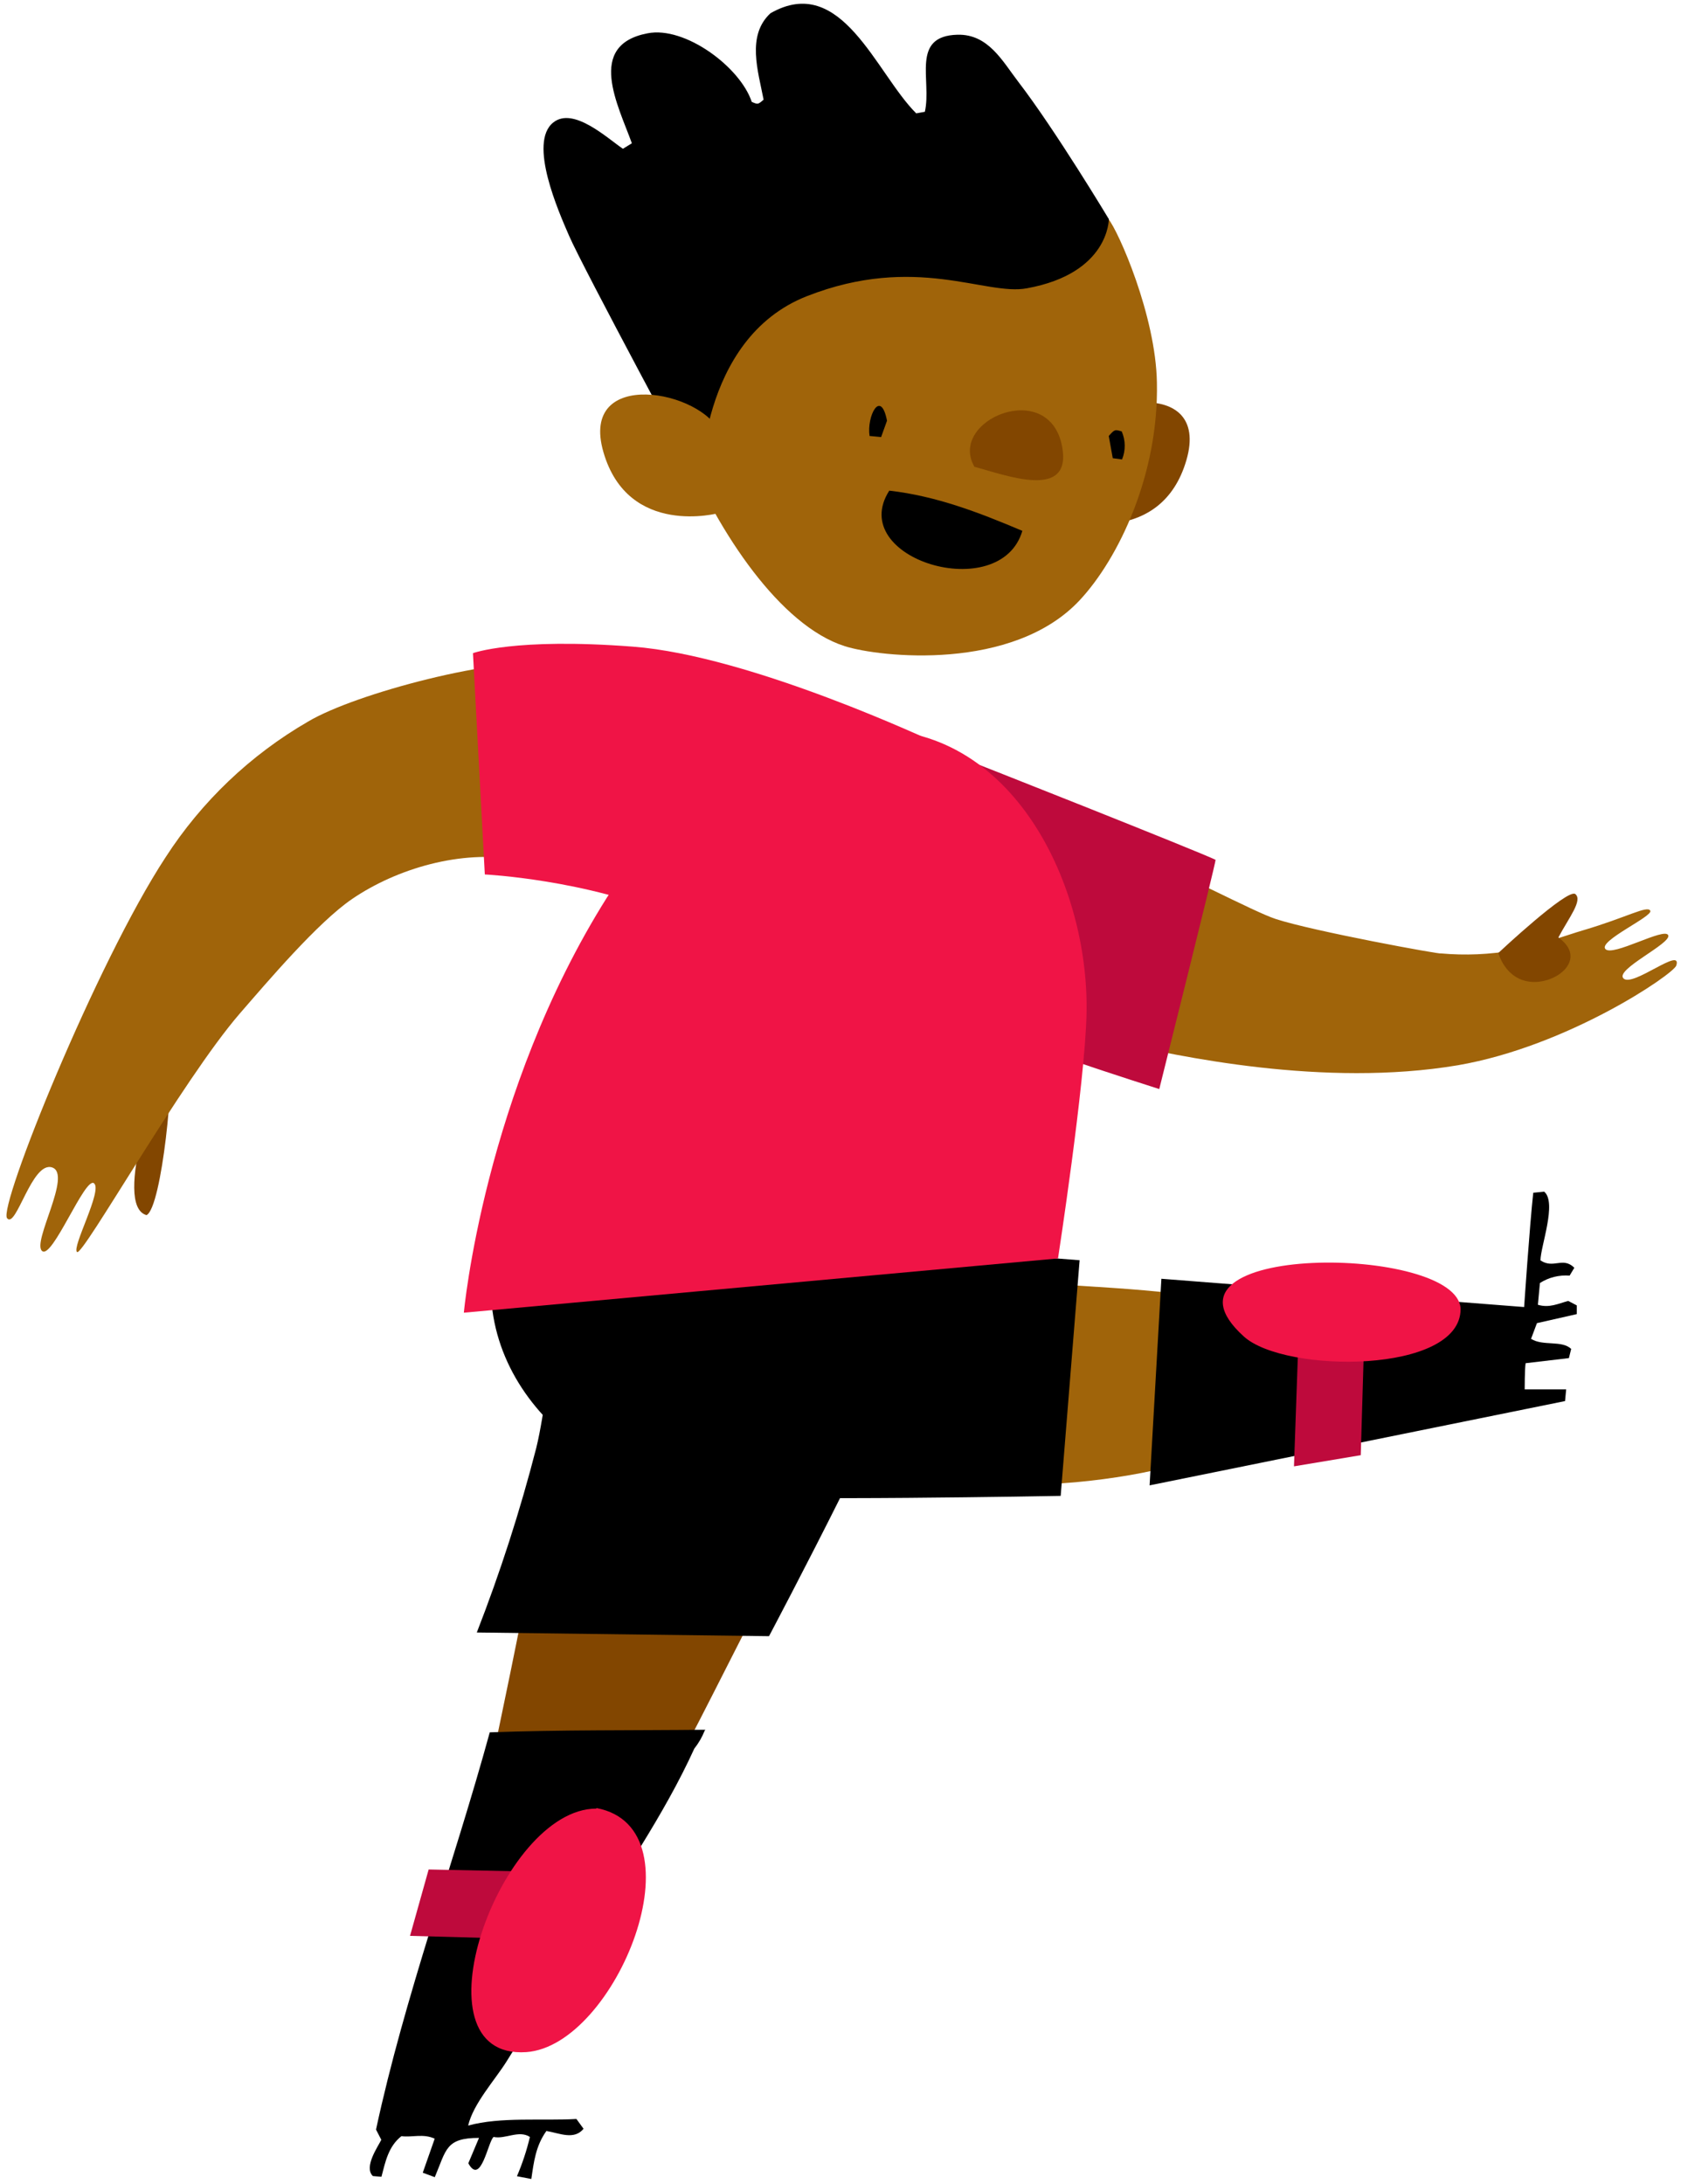 <svg width="107px" height="139px" viewBox="0 0 107 139" version="1.1" xml:space="preserve" xmlns="http://www.w3.org/2000/svg" xmlns:xlink="http://www.w3.org/1999/xlink">
  <!-- Generator: Sketch 52.4 (67378) - http://www.bohemiancoding.com/sketch -->
  <g>
    <title>Slice 1</title>
    <desc>Created with Sketch.</desc>
    <g id="Page-1" stroke="none" stroke-width="1" fill="none" fill-rule="evenodd">
      <g id="ben-a-[sports,soccer,football,people,alex-eben-meyer]">
        <g id="Group-7" transform="translate(23, 84)">
          <path d="M11.085,14.27 C10.16,19.405 8.625,26.6 8.455,27.425 L20.315,27.775 C21.065,26.54 25.51,17.555 27.28,14.275 L11.085,14.27 Z" id="Shape" fill="#824600"/>
          <path d="M25.95,20.145 C25.95,20.145 35.2,2.685 35.45,0.065 L12.9,0.65 C11.84,2.815 11.71,5.845 11.13,8.18 C10.106,12.162 8.843,16.079 7.35,19.91 L25.95,20.145 Z" id="Shape" fill="#000000"/>
          <g id="Group-6" transform="translate(0, 26)">
            <path d="M21.905,0.1 C17.33,0.15 12.75,0.1 8.175,0.265 C5.88,8.64 2.745,17.115 0.935,25.55 L1.27,26.2 C1.08,26.605 0.13,27.935 0.735,28.51 L1.28,28.555 C1.53,27.6 1.72,26.625 2.55,25.97 C3.23,26.06 3.935,25.79 4.67,26.13 L3.91,28.295 L4.675,28.58 C5.415,26.83 5.36,26.08 7.49,26.08 L6.81,27.695 C7.615,29.17 8.07,26.28 8.42,26.02 C9.16,26.18 10.03,25.56 10.73,26.02 C10.527,26.875 10.251,27.712 9.905,28.52 L10.82,28.695 C10.98,27.595 11.105,26.58 11.78,25.64 C12.6,25.775 13.54,26.24 14.145,25.5 L13.69,24.875 C11.515,25.005 8.875,24.725 6.8,25.295 C7.115,23.915 8.51,22.385 9.24,21.22 C10.853,18.633 12.46,16.043 14.06,13.45 C16.52,9.45 19.25,5.565 21.195,1.3 C21.472,0.95 21.696,0.561 21.86,0.145 L21.905,0.1 Z" id="Shape" fill="#000000"/>
            <polygon id="Shape" fill="#BE0A3C" points="11.175 13.44 3.1 13.22 4.285 8.995 11.545 9.145"/>
            <path d="M14.965,5.085 C21.785,6.365 16.22,20.22 10.5,20.62 C3.105,21.12 8.81,5.12 14.955,5.12 L14.965,5.085 Z" id="Shape" fill="#F01446"/>
          </g>
        </g>
        <g id="Group-5" transform="translate(31, 75)">
          <path d="M44.375,7.455 C42.96,7.035 32.21,6.545 32.21,6.545 L32.44,19.235 C34.885,19.935 41.835,18.965 44.125,18.13 C44.475,16.1 44.35,9.165 44.375,7.455 Z" id="Shape" fill="#A0640A"/>
          <g id="Group-4" transform="translate(42, 0)">
            <path d="M27.365,8.645 L27.365,8.09 L26.82,7.805 C26.185,7.98 25.61,8.27 24.89,8.05 L25.02,6.665 C25.582,6.307 26.246,6.142 26.91,6.195 L27.21,5.695 C26.48,4.97 25.885,5.785 25.055,5.225 C25.055,4.35 26.12,1.54 25.29,0.85 L24.595,0.92 C24.36,3.095 24.015,8.195 24.015,8.195 L0.925,6.395 L0.175,19.545 L26.62,14.18 L26.69,13.435 L24.05,13.435 C24.05,13.435 24.05,12.11 24.11,11.77 L26.865,11.445 L27.01,10.86 C26.405,10.29 25.23,10.7 24.455,10.22 L24.83,9.22 L27.365,8.645 Z" id="Shape" fill="#000000"/>
            <polygon id="Shape" fill="#BE0A3C" points="13.615 17.625 13.865 9.175 9.645 10.365 9.365 18.335"/>
            <path d="M19.97,8.325 C19.97,12.465 8.78,12.425 6.18,10.075 C-0.5,4.055 19.86,4.185 19.97,8.325 Z" id="Shape" fill="#F01446"/>
          </g>
          <path d="M0.96,2.785 C6.99,2.785 37.72,5.215 37.72,5.215 L36.515,20.215 C36.515,20.215 18.08,20.56 14.015,20.185 C5.5,19.39 -2.18,11.795 0.96,2.785 Z" id="Shape" fill="#000000"/>
        </g>
        <g id="Group-3" transform="translate(34, 0)">
          <path d="M34.165,33.155 C34.165,33.155 39.94,34.735 41.52,29.28 C43.1,23.825 35.145,25.35 34.085,28.095 C33.605,29.34 34.165,33.155 34.165,33.155 Z" id="Shape" fill="#824600"/>
          <path d="M36.54,13.92 C36,13.265 27.15,11.355 27.15,11.355 L7.65,22.01 C8.112,24.228 8.73,26.41 9.5,28.54 C11.755,33.95 15.675,39.825 19.77,41.13 C21.985,41.835 30.47,42.77 34.73,38.2 C37.2,35.55 39.765,30.2 39.64,24.35 C39.57,20.095 37.19,14.705 36.54,13.92 Z" id="Shape" fill="#A0640A"/>
          <path d="M5.65,9.47 L6.22,9.12 C5.36,6.725 3.28,2.87 7.22,2.12 C9.6,1.65 13.12,4.27 13.85,6.485 C14.245,6.655 14.245,6.655 14.605,6.345 C14.255,4.52 13.51,2.265 15.04,0.845 C19.57,-1.755 21.765,4.68 24.32,7.215 L24.87,7.115 C25.32,5.115 23.945,2.29 26.945,2.21 C28.91,2.16 29.81,3.895 30.82,5.21 C33.195,8.305 36.58,13.945 36.58,13.945 C36.58,13.945 36.615,17.4 31.365,18.35 C28.745,18.85 24.29,16.135 17.365,18.85 C10.44,21.565 10.595,30.955 10.595,30.955 C10.595,30.955 3.08,17 2.22,15 C1.57,13.5 -0.4,9.07 1.22,7.795 C2.5,6.775 4.66,8.8 5.65,9.47 Z" id="Shape" fill="#000000"/>
          <path d="M11.765,32.655 C11.765,32.655 5.99,34.235 4.41,28.78 C2.83,23.325 10.785,24.85 11.845,27.595 C12.325,28.84 11.765,32.655 11.765,32.655 Z" id="Shape" fill="#A0640A"/>
          <path d="M22.605,31.23 C25.605,31.575 28.3,32.615 31.075,33.79 C29.68,38.54 19.825,35.58 22.605,31.23 Z" id="Shape" fill="#000000"/>
          <path d="M28.025,29.71 C26.305,26.735 32.805,24.025 33.61,28.445 C34.235,31.865 30.03,30.25 28.025,29.71 Z" id="Shape" fill="#824600"/>
          <path d="M22.46,26.78 L22.085,27.82 L21.35,27.75 C21.16,26.5 22.06,24.715 22.46,26.78 Z" id="Shape" fill="#000000"/>
          <path d="M37.42,29.245 L36.83,29.165 L36.575,27.75 C36.955,27.33 36.955,27.33 37.4,27.46 C37.649,28.028 37.656,28.672 37.42,29.245 Z" id="Shape" fill="#000000"/>
        </g>
        <g id="Group-2" transform="translate(49, 47)">
          <path d="M54.345,15.285 C53.745,14.725 57.425,13.045 57.185,12.525 C56.945,12.005 53.63,13.925 53.185,13.405 C52.74,12.885 56.225,11.33 56.045,10.97 C55.865,10.61 54.545,11.395 51.785,12.21 C50.785,12.5 48.565,13.31 47.36,13.485 C45.824,13.758 44.259,13.825 42.705,13.685 C42.77,13.77 34.585,12.275 32.205,11.495 C30.805,11.04 26.07,8.495 21.975,6.805 L21.975,19.305 C25.915,20.23 35.295,22.24 43.795,20.805 C50.795,19.6 57.51,15.015 57.7,14.46 C58.1,13.205 54.945,15.845 54.345,15.285 Z" id="Shape" fill="#A0640A"/>
          <path d="M12.175,1.24 C12.175,1.24 4.115,-2.805 1.175,4.515 C-1.765,11.835 11.105,17.445 11.105,17.445 C13.945,18.88 24.79,22.32 24.79,22.32 C24.79,22.32 28.375,7.99 28.375,7.73 C27.585,7.315 12.09,1.17 12.175,1.24 Z" id="Shape" fill="#BE0A3C"/>
          <path d="M48.5,15.5 C46.81,15.38 46.375,13.655 46.375,13.655 C46.375,13.655 50.795,9.51 51.275,9.91 C51.755,10.31 50.865,11.41 50.195,12.67 C52.055,14 50.18,15.605 48.5,15.5 Z" id="Shape" fill="#824600"/>
        </g>
        <g id="Group" transform="translate(0, 40)">
          <path d="M9.325,37.345 C7.125,36.72 10.215,28.035 10.745,27.23 C11.155,28.1 10.31,36.885 9.325,37.345 Z" id="Shape" fill="#824600"/>
          <path d="M19.6,5.935 C15.937,8.056 12.83,11.018 10.535,14.575 C6.14,21.275 -0.125,36.82 0.45,37.54 C1.025,38.26 2.03,33.88 3.32,34.31 C4.61,34.74 2.03,39.05 2.675,39.625 C3.32,40.2 5.405,34.885 5.98,35.315 C6.555,35.745 4.545,39.405 4.905,39.695 C5.265,39.985 11.575,28.775 15.27,24.505 C17.01,22.505 20.215,18.72 22.415,17.22 C25.25,15.285 29.365,14.075 32.915,14.72 L35.315,2.22 C31.71,1.76 22.66,4.11 19.6,5.935 Z" id="Shape" fill="#A0640A"/>
          <path d="M40.285,1.16 C32.755,0.58 30.105,1.575 30.105,1.575 L30.86,15.66 C30.86,15.66 37.305,15.975 42.86,18.36 C42.86,18.36 51.905,22.62 57.275,16.64 C62.645,10.66 59.58,7.28 59.58,7.28 C59.38,7.21 47.82,1.735 40.285,1.16 Z" id="Shape" fill="#F01446"/>
        </g>
        <path d="M69.16,64.565 C69.36,56.065 64.16,45.66 54.555,46.495 C51.39,46.77 47.42,47.695 44.84,49.57 C44.495,49.82 39.645,55.52 38.635,57.125 C30.795,69.58 29.525,83.555 29.525,83.555 L67.345,80.1 C67.345,80.1 69.055,69 69.16,64.565 Z" id="Shape" fill="#F01446"/>
      </g>
    </g>
  </g>
</svg>